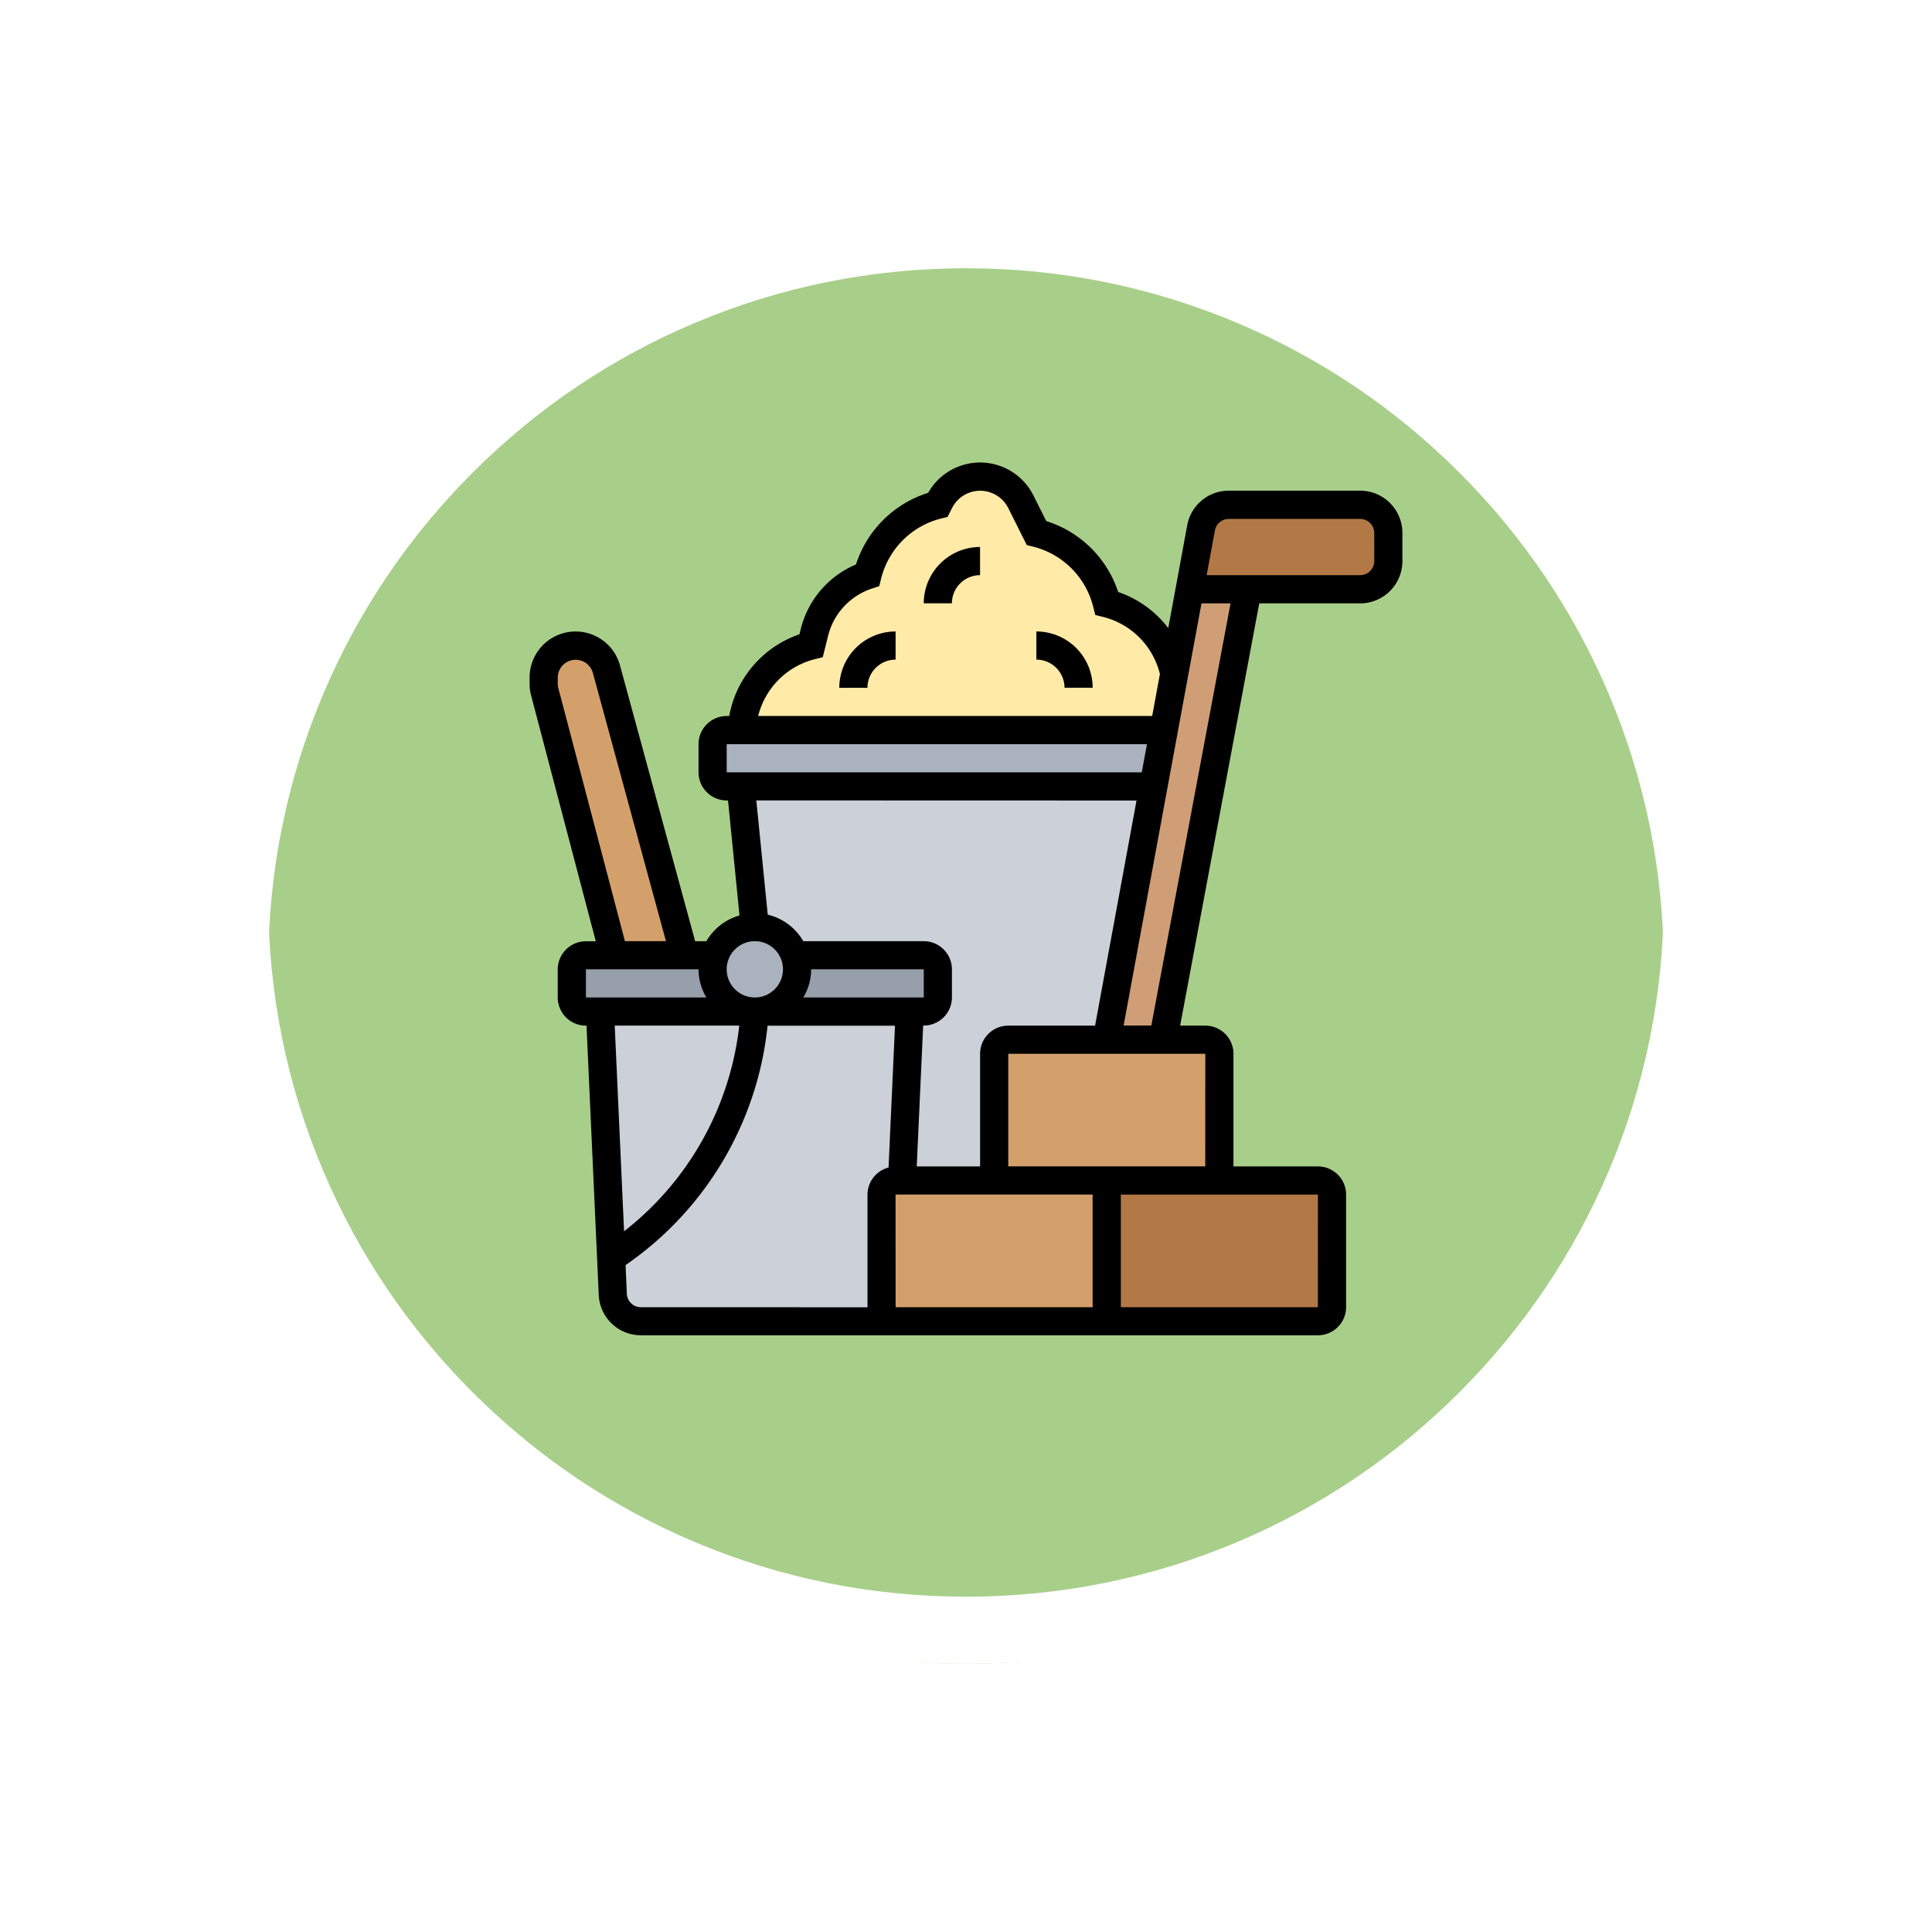 <svg xmlns="http://www.w3.org/2000/svg" xmlns:xlink="http://www.w3.org/1999/xlink" width="86.423" height="86.423" viewBox="0 0 86.423 86.423">
  <defs>
    <filter id="Path_874925" x="0" y="0" width="86.423" height="86.423" filterUnits="userSpaceOnUse">
      <feOffset dy="3" input="SourceAlpha"/>
      <feGaussianBlur stdDeviation="3" result="blur"/>
      <feFlood flood-opacity="0.161"/>
      <feComposite operator="in" in2="blur"/>
      <feComposite in="SourceGraphic"/>
    </filter>
  </defs>
  <g id="Group_1198237" data-name="Group 1198237" transform="translate(-1127.525 -1027.934)">
    <g id="Group_1109835" data-name="Group 1109835" transform="translate(1136.525 1033.934)">
      <g id="Group_1107913" data-name="Group 1107913" transform="translate(0 0)">
        <g transform="matrix(1, 0, 0, 1, -9, -6)" filter="url(#Path_874925)">
          <g id="Path_874925-2" data-name="Path 874925" transform="translate(9 6)" fill="#a8cf89">
            <path d="M 34.211 66.923 C 29.795 66.923 25.511 66.058 21.479 64.353 C 17.584 62.706 14.086 60.347 11.081 57.342 C 8.076 54.337 5.717 50.839 4.07 46.944 C 2.365 42.912 1.5 38.628 1.5 34.212 C 1.5 29.795 2.365 25.511 4.07 21.479 C 5.717 17.584 8.076 14.086 11.081 11.081 C 14.086 8.076 17.584 5.717 21.479 4.07 C 25.511 2.365 29.795 1.5 34.211 1.5 C 38.628 1.5 42.912 2.365 46.944 4.07 C 50.839 5.717 54.337 8.076 57.342 11.081 C 60.346 14.086 62.705 17.584 64.353 21.479 C 66.058 25.511 66.923 29.795 66.923 34.211 C 66.923 38.628 66.058 42.912 64.353 46.944 C 62.705 50.839 60.346 54.337 57.342 57.342 C 54.337 60.347 50.839 62.706 46.944 64.353 C 42.912 66.058 38.628 66.923 34.211 66.923 Z" stroke="none"/>
            <path d="M 34.211 3 C 29.996 3 25.909 3.825 22.063 5.452 C 18.347 7.023 15.009 9.274 12.142 12.142 C 9.274 15.009 7.023 18.347 5.452 22.063 C 3.825 25.909 3 29.996 3 34.212 C 3 38.427 3.825 42.514 5.452 46.36 C 7.023 50.076 9.274 53.414 12.142 56.281 C 15.009 59.149 18.347 61.4 22.063 62.972 C 25.909 64.598 29.996 65.423 34.211 65.423 C 38.426 65.423 42.513 64.598 46.359 62.972 C 50.076 61.4 53.414 59.149 56.281 56.281 C 59.148 53.414 61.399 50.076 62.971 46.36 C 64.598 42.514 65.423 38.427 65.423 34.211 C 65.423 29.996 64.598 25.909 62.971 22.063 C 61.399 18.347 59.148 15.009 56.281 12.142 C 53.414 9.274 50.076 7.023 46.359 5.452 C 42.513 3.825 38.426 3 34.211 3 M 34.211 0 C 53.106 0 68.423 15.317 68.423 34.211 L 68.423 34.212 C 68.423 53.106 53.106 68.423 34.211 68.423 C 15.317 68.423 0 53.106 0 34.212 L 0 34.211 C 0 15.317 15.317 0 34.211 0 Z" stroke="none" fill="#fff"/>
          </g>
        </g>
        <g id="Path_874923" data-name="Path 874923" transform="translate(0 0)" fill="none">
          <path d="M34.211,0A34.211,34.211,0,0,1,68.423,34.211h0A34.211,34.211,0,0,1,0,34.212H0A34.211,34.211,0,0,1,34.211,0Z" stroke="none"/>
          <path d="M 34.211 3 C 29.996 3 25.909 3.825 22.063 5.452 C 18.347 7.023 15.009 9.274 12.142 12.142 C 9.274 15.009 7.023 18.347 5.452 22.063 C 3.825 25.909 3 29.996 3 34.212 C 3 38.427 3.825 42.514 5.452 46.36 C 7.023 50.076 9.274 53.414 12.142 56.281 C 15.009 59.149 18.347 61.4 22.063 62.972 C 25.909 64.598 29.996 65.423 34.211 65.423 C 38.426 65.423 42.513 64.598 46.359 62.972 C 50.076 61.4 53.414 59.149 56.281 56.281 C 59.148 53.414 61.399 50.076 62.971 46.36 C 64.598 42.514 65.423 38.427 65.423 34.211 C 65.423 29.996 64.598 25.909 62.971 22.063 C 61.399 18.347 59.148 15.009 56.281 12.142 C 53.414 9.274 50.076 7.023 46.359 5.452 C 42.513 3.825 38.426 3 34.211 3 M 34.211 0 C 53.106 0 68.423 15.317 68.423 34.211 L 68.423 34.212 C 68.423 53.106 53.106 68.423 34.211 68.423 C 15.317 68.423 0 53.106 0 34.212 L 0 34.211 C 0 15.317 15.317 0 34.211 0 Z" stroke="none" fill="#fff"/>
        </g>
      </g>
    </g>
    <g id="construccion" transform="translate(1151.215 1048.624)">
      <g id="Group_1198260" data-name="Group 1198260" transform="translate(0.63 0.63)">
        <g id="Group_1198247" data-name="Group 1198247" transform="translate(8.816)">
          <path id="Path_1065498" data-name="Path 1065498" d="M33.923,12.335H15l.12-.6a4.108,4.108,0,0,1,3.029-3.174l.145-.586a3.631,3.631,0,0,1,2.374-2.563,4.341,4.341,0,0,1,3.149-3.149l.069-.132a2.033,2.033,0,0,1,3.64,0l.7,1.392a4.341,4.341,0,0,1,3.149,3.149A4.1,4.1,0,0,1,34.389,9.8H34.4Z" transform="translate(-15 -1)" fill="#ffeaa7"/>
        </g>
        <g id="Group_1198248" data-name="Group 1198248" transform="translate(0 7.557)">
          <path id="Path_1065499" data-name="Path 1065499" d="M3.809,14.052,7.3,26.854H4.149l-3.1-11.788A1.7,1.7,0,0,1,1,14.707v-.277a1.43,1.43,0,0,1,2.809-.378Z" transform="translate(-1 -13)" fill="#d3a06c"/>
        </g>
        <g id="Group_1198249" data-name="Group 1198249" transform="translate(7.557 11.335)">
          <path id="Path_1065500" data-name="Path 1065500" d="M33.183,19l-.46,2.519H13.63a.632.632,0,0,1-.63-.63V19.63a.632.632,0,0,1,.63-.63H33.183Z" transform="translate(-13 -19)" fill="#aab2bd"/>
        </g>
        <g id="Group_1198250" data-name="Group 1198250" transform="translate(8.816 13.854)">
          <path id="Path_1065501" data-name="Path 1065501" d="M33.464,23,31.373,34.335H26.965a.632.632,0,0,0-.63.63v5.668H22.21l.346-7.557h.63a.632.632,0,0,0,.63-.63V31.186a.632.632,0,0,0-.63-.63H17.406A1.869,1.869,0,0,0,15.63,29.3L15,23Z" transform="translate(-15 -23)" fill="#ccd1d9"/>
        </g>
        <g id="Group_1198251" data-name="Group 1198251" transform="translate(28.904 1.259)">
          <path id="Path_1065502" data-name="Path 1065502" d="M55.779,4.259V5.519A1.263,1.263,0,0,1,54.52,6.778H46.9l.5-2.746A1.257,1.257,0,0,1,48.644,3H54.52A1.263,1.263,0,0,1,55.779,4.259Z" transform="translate(-46.9 -3)" fill="#b27946"/>
        </g>
        <g id="Group_1198252" data-name="Group 1198252" transform="translate(25.189 5.038)">
          <path id="Path_1065503" data-name="Path 1065503" d="M47.3,9,43.519,29.151H41l2.091-11.335.46-2.519.472-2.538L44.715,9Z" transform="translate(-41 -9)" fill="#cf9e76"/>
        </g>
        <g id="Group_1198253" data-name="Group 1198253" transform="translate(9.446 21.411)">
          <path id="Path_1065504" data-name="Path 1065504" d="M17.782,35h5.775a.632.632,0,0,1,.63.63v1.259a.632.632,0,0,1-.63.63H16a1.887,1.887,0,0,0,1.889-1.889,1.746,1.746,0,0,0-.113-.63Z" transform="translate(-16 -35)" fill="#969faa"/>
        </g>
        <g id="Group_1198254" data-name="Group 1198254" transform="translate(1.259 21.411)">
          <path id="Path_1065505" data-name="Path 1065505" d="M9.3,35.63a1.887,1.887,0,0,0,1.889,1.889H3.63a.632.632,0,0,1-.63-.63V35.63A.632.632,0,0,1,3.63,35H9.411A1.746,1.746,0,0,0,9.3,35.63Z" transform="translate(-3 -35)" fill="#969faa"/>
        </g>
        <g id="Group_1198255" data-name="Group 1198255" transform="translate(2.519 23.93)">
          <path id="Path_1065506" data-name="Path 1065506" d="M18.854,39l-.346,7.557h-.283a.632.632,0,0,0-.63.63v5.038a.632.632,0,0,0,.63.63H6.833a1.261,1.261,0,0,1-1.259-1.2L5,39H18.854Z" transform="translate(-5 -39)" fill="#ccd1d9"/>
        </g>
        <g id="Group_1198256" data-name="Group 1198256" transform="translate(7.557 20.151)">
          <path id="Path_1065507" data-name="Path 1065507" d="M16.665,34.259a1.746,1.746,0,0,1,.113.63,1.889,1.889,0,1,1-3.778,0,1.746,1.746,0,0,1,.113-.63,1.882,1.882,0,0,1,3.552,0Z" transform="translate(-13 -33)" fill="#aab2bd"/>
        </g>
        <g id="Group_1198257" data-name="Group 1198257" transform="translate(25.189 31.486)">
          <path id="Path_1065508" data-name="Path 1065508" d="M51.076,51.63v5.038a.632.632,0,0,1-.63.63H41V51h9.446A.632.632,0,0,1,51.076,51.63Z" transform="translate(-41 -51)" fill="#b27946"/>
        </g>
        <g id="Group_1198258" data-name="Group 1198258" transform="translate(20.151 25.189)">
          <path id="Path_1065509" data-name="Path 1065509" d="M43.076,41.63V47.3H33V41.63a.632.632,0,0,1,.63-.63h8.816A.632.632,0,0,1,43.076,41.63Z" transform="translate(-33 -41)" fill="#d3a06c"/>
        </g>
        <g id="Group_1198259" data-name="Group 1198259" transform="translate(15.113 31.486)">
          <path id="Path_1065510" data-name="Path 1065510" d="M35.076,51v6.3H25.63a.632.632,0,0,1-.63-.63V51.63a.632.632,0,0,1,.63-.63h9.446Z" transform="translate(-25 -51)" fill="#d3a06c"/>
        </g>
      </g>
      <g id="Group_1198261" data-name="Group 1198261" transform="translate(0 0)">
        <path id="Path_1065511" data-name="Path 1065511" d="M37.154,1.259H31.275a1.889,1.889,0,0,0-1.858,1.547l-.848,4.6A4.75,4.75,0,0,0,26.328,5.79,4.944,4.944,0,0,0,23.11,2.618l-.572-1.144a2.668,2.668,0,0,0-4.71-.118A4.945,4.945,0,0,0,14.6,4.56,4.239,4.239,0,0,0,12.13,7.447l-.059.238a4.756,4.756,0,0,0-3.122,3.554l-.02.1H8.816a1.261,1.261,0,0,0-1.259,1.259v1.259a1.261,1.261,0,0,0,1.259,1.259h.06l.514,5.144a2.513,2.513,0,0,0-1.484,1.153h-.5L4.043,9.073A2.058,2.058,0,0,0,0,9.615v.276a2.065,2.065,0,0,0,.067.524l2.894,11H2.519A1.261,1.261,0,0,0,1.259,22.67V23.93a1.261,1.261,0,0,0,1.259,1.259h.028L3.094,37.24a1.886,1.886,0,0,0,1.887,1.8H35.265a1.261,1.261,0,0,0,1.259-1.259V32.746a1.261,1.261,0,0,0-1.259-1.259H31.486V26.448a1.261,1.261,0,0,0-1.259-1.259H29.1L32.639,6.3h4.515a1.891,1.891,0,0,0,1.889-1.889V3.149A1.891,1.891,0,0,0,37.154,1.259ZM12.747,8.8l.367-.092.238-.953a2.984,2.984,0,0,1,1.96-2.117l.328-.109.084-.336a3.692,3.692,0,0,1,2.69-2.69l.281-.07.2-.392a1.408,1.408,0,0,1,2.519,0l.826,1.651.281.07a3.691,3.691,0,0,1,2.69,2.69l.092.367.367.091a3.491,3.491,0,0,1,2.526,2.55l-.346,1.878H10.225A3.485,3.485,0,0,1,12.747,8.8Zm-3.931,3.8h18.8l-.232,1.259H8.816Zm18.334,2.519L25.295,25.189H21.411a1.261,1.261,0,0,0-1.259,1.259v5.038H17.318l.287-6.3h.028a1.261,1.261,0,0,0,1.259-1.259V22.67a1.261,1.261,0,0,0-1.259-1.259H12.244a2.515,2.515,0,0,0-1.591-1.186l-.511-5.111ZM12.595,22.67h5.038V23.93H12.244A2.493,2.493,0,0,0,12.595,22.67Zm-2.519-1.259A1.259,1.259,0,1,1,8.816,22.67,1.261,1.261,0,0,1,10.076,21.411ZM1.286,10.093a.774.774,0,0,1-.026-.2V9.615A.8.8,0,0,1,2.828,9.4L6.1,21.411H4.264ZM2.519,22.67H7.557a2.493,2.493,0,0,0,.35,1.259H2.519Zm6.86,2.519a13.587,13.587,0,0,1-5.153,9.2l-.418-9.2Zm-4.4,12.595a.628.628,0,0,1-.629-.6L4.294,35.9a14.849,14.849,0,0,0,6.351-10.708h5.7l-.288,6.343a1.259,1.259,0,0,0-.942,1.214v5.038Zm11.391-5.038h8.816v5.038H16.373Zm18.892,5.038H26.448V32.746h8.816Zm-5.038-6.3H21.411V26.448h8.816Zm-2.412-6.3h-1.24L30.055,6.3h1.3ZM37.784,4.408a.63.63,0,0,1-.63.63H30.287l.369-2a.63.63,0,0,1,.619-.515h5.878a.63.63,0,0,1,.63.63Z" transform="translate(0 0)"/>
        <path id="Path_1065512" data-name="Path 1065512" d="M28,8.519h1.259a1.261,1.261,0,0,1,1.259-1.259V6A2.521,2.521,0,0,0,28,8.519Z" transform="translate(-10.368 -2.222)"/>
        <path id="Path_1065513" data-name="Path 1065513" d="M22,14.519h1.259a1.261,1.261,0,0,1,1.259-1.259V12A2.521,2.521,0,0,0,22,14.519Z" transform="translate(-8.146 -4.443)"/>
        <path id="Path_1065514" data-name="Path 1065514" d="M36,12v1.259a1.261,1.261,0,0,1,1.259,1.259h1.259A2.521,2.521,0,0,0,36,12Z" transform="translate(-13.33 -4.443)"/>
      </g>
    </g>
  </g>
</svg>
